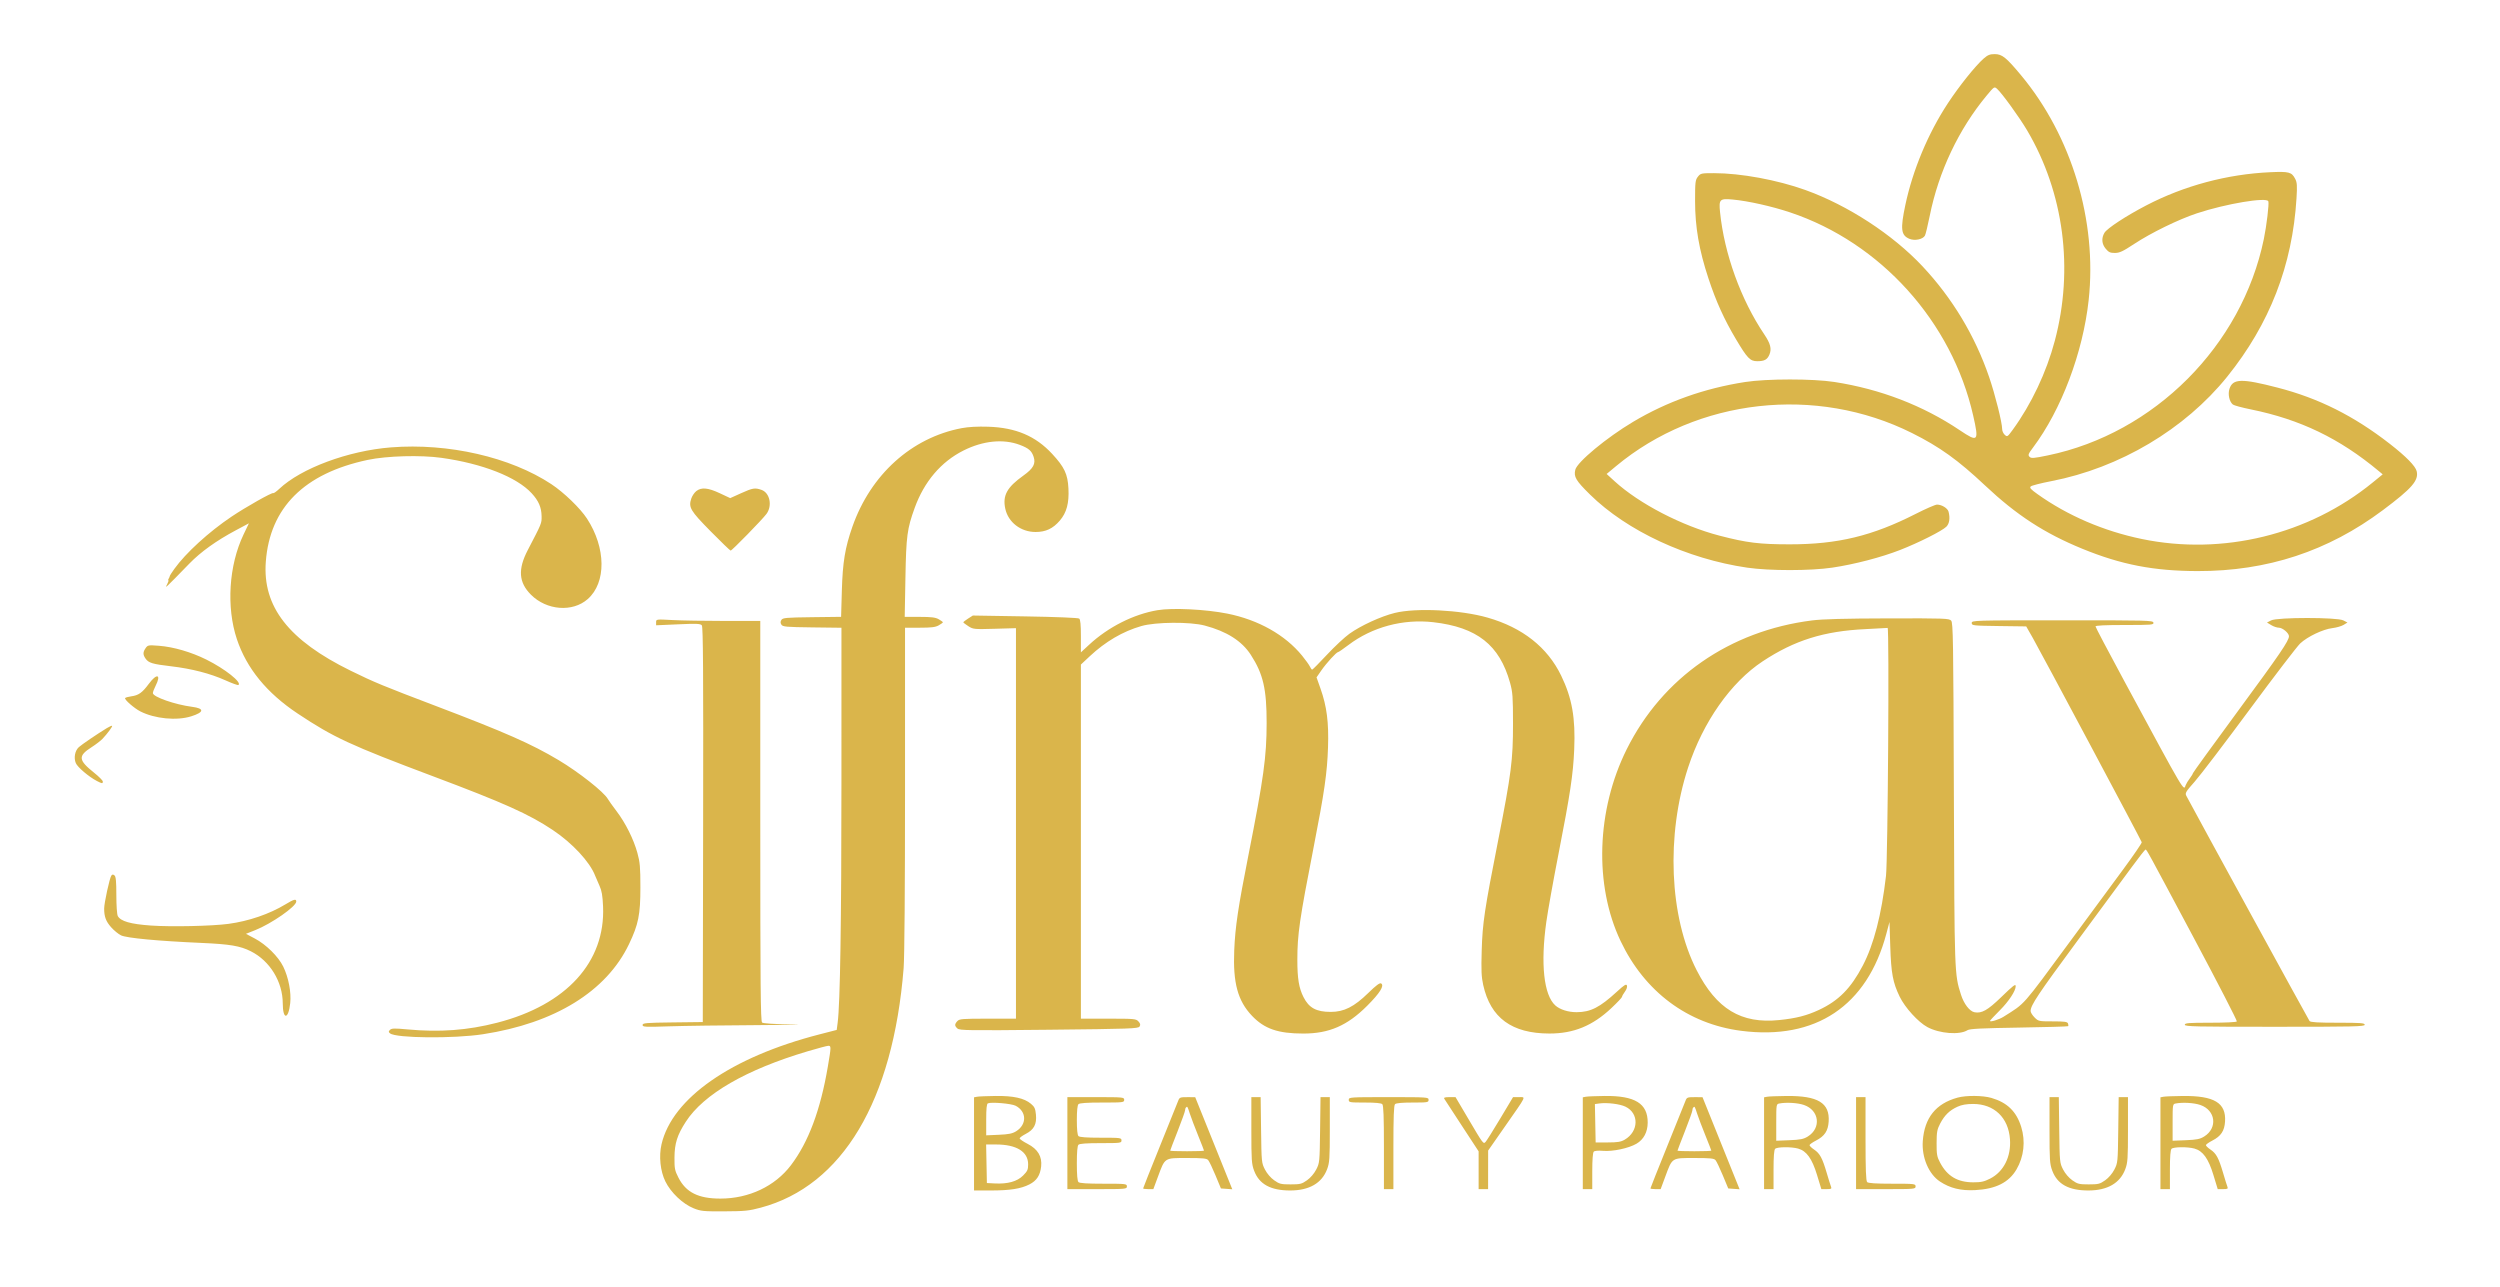 <svg xmlns="http://www.w3.org/2000/svg" width="1848" height="951" viewBox="0 0 1848 951" version="1.1">
	<path d="M 1466.357 43.250 C 1460.215 48.627, 1448.110 63.756, 1439.754 76.500 C 1425.178 98.729, 1413.889 125.763, 1408.442 151.477 C 1404.652 169.373, 1405.198 173.931, 1411.445 176.541 C 1415.382 178.187, 1421.438 176.919, 1422.926 174.138 C 1423.449 173.162, 1425.050 166.544, 1426.485 159.431 C 1433.061 126.837, 1447.891 95.511, 1468.505 70.673 C 1474.095 63.937, 1474.199 63.870, 1476.241 65.673 C 1479.820 68.832, 1492.859 86.871, 1498.533 96.513 C 1525.619 142.535, 1533.006 198.814, 1518.925 251.875 C 1512.719 275.262, 1501.560 298.839, 1487.710 317.826 C 1483.969 322.955, 1483.754 323.088, 1481.912 321.421 C 1480.861 320.469, 1480 318.576, 1480 317.215 C 1480 312.420, 1474.817 291.713, 1470.360 278.700 C 1459.926 248.239, 1443.174 220.385, 1421.165 196.904 C 1399.048 173.308, 1365.954 151.747, 1334.500 140.442 C 1313.781 132.995, 1286.690 128, 1267.021 128 C 1257.543 128, 1257.062 128.106, 1255.073 130.635 C 1253.181 133.040, 1253 134.605, 1253 148.568 C 1253 167.764, 1255.940 184.790, 1262.885 205.822 C 1268.522 222.892, 1274.444 235.970, 1283.226 250.744 C 1291.632 264.885, 1293.680 267, 1298.967 267 C 1304.284 267, 1306.415 265.826, 1307.987 262.032 C 1309.718 257.851, 1308.717 253.954, 1304.182 247.224 C 1286.829 221.471, 1274.570 187.586, 1271.449 156.744 C 1270.497 147.330, 1271.239 146.600, 1280.856 147.501 C 1292.295 148.573, 1309.700 152.473, 1323.244 156.998 C 1390.178 179.363, 1442.846 237.814, 1458.576 307.190 C 1462.943 326.448, 1462.280 327.169, 1448.641 318.007 C 1421.433 299.732, 1389.980 287.631, 1355.964 282.353 C 1340.025 279.880, 1305.986 279.895, 1290 282.382 C 1259.779 287.085, 1232.315 296.850, 1207.155 311.839 C 1187.559 323.514, 1165.847 341.518, 1164.452 347.250 C 1163.193 352.424, 1164.898 355.298, 1175.301 365.541 C 1202.644 392.462, 1247.087 413.136, 1291.550 419.617 C 1308.021 422.018, 1338.300 422.003, 1354.500 419.586 C 1370.804 417.153, 1390.646 411.980, 1404.593 406.527 C 1418.362 401.143, 1435.604 392.463, 1438.750 389.331 C 1441.022 387.069, 1441.622 382.924, 1440.359 378.210 C 1439.677 375.664, 1435.317 373, 1431.833 373 C 1430.586 373, 1423.476 376.099, 1416.033 379.888 C 1383.977 396.202, 1358.454 402.370, 1323 402.370 C 1300.564 402.370, 1291.276 401.224, 1271.086 395.965 C 1243.259 388.715, 1211.804 372.410, 1193.558 355.777 L 1187.616 350.360 1194.558 344.590 C 1254.844 294.475, 1342.429 284.668, 1413.327 320.093 C 1433.867 330.356, 1447.335 340.022, 1467.383 358.890 C 1490.607 380.746, 1511.256 394.181, 1539.240 405.643 C 1568.023 417.431, 1592.056 422.081, 1624.500 422.140 C 1675.938 422.233, 1720.852 407.460, 1761.415 377.108 C 1782.946 360.997, 1788.017 355.166, 1786.421 348.351 C 1785.524 344.517, 1778.584 337.444, 1766.500 328.046 C 1739.939 307.390, 1713.948 294.376, 1683.590 286.531 C 1656.995 279.658, 1650.536 279.816, 1648.032 287.403 C 1646.721 291.377, 1647.897 296.840, 1650.537 299.031 C 1651.326 299.685, 1657.260 301.295, 1663.725 302.608 C 1700.306 310.037, 1729.384 324.049, 1758.392 348.228 L 1761.285 350.639 1753.892 356.676 C 1706.681 395.235, 1643.011 410.816, 1583.268 398.432 C 1554.991 392.571, 1528.386 381.135, 1506.154 365.286 C 1500.988 361.603, 1500.059 360.537, 1501.154 359.549 C 1501.894 358.881, 1508.712 357.135, 1516.304 355.670 C 1566.842 345.916, 1615.061 317.291, 1646.303 278.500 C 1677.755 239.446, 1694.550 196.202, 1697.585 146.451 C 1698.147 137.241, 1697.986 134.874, 1696.619 132.231 C 1694.003 127.171, 1692.082 126.661, 1678.062 127.306 C 1646.223 128.771, 1614.549 137.257, 1586.522 151.831 C 1571.637 159.572, 1557.542 168.812, 1555.597 172.105 C 1553.245 176.087, 1553.605 180.377, 1556.589 183.923 C 1558.722 186.459, 1559.910 186.997, 1563.339 186.984 C 1566.774 186.971, 1569.244 185.818, 1577.500 180.377 C 1590.094 172.076, 1610.361 162.178, 1624 157.668 C 1645.308 150.621, 1675.506 145.548, 1676.755 148.805 C 1677.419 150.535, 1675.478 166.771, 1673.409 176.787 C 1657.138 255.560, 1592.423 320.362, 1513.785 336.625 C 1503.191 338.816, 1501.516 338.945, 1500.238 337.666 C 1498.959 336.388, 1499.276 335.545, 1502.798 330.854 C 1523.737 302.964, 1539.735 260.558, 1543.945 221.789 C 1550.300 163.273, 1531.408 100.552, 1493.857 55.500 C 1482.985 42.456, 1479.917 40, 1474.500 40 C 1470.930 40, 1469.349 40.631, 1466.357 43.250 M 710.849 316.496 C 673.860 323.519, 643.630 350.778, 630.109 389.301 C 624.658 404.832, 622.892 415.546, 622.289 436.731 L 621.742 455.962 600.229 456.231 C 581.005 456.471, 578.599 456.686, 577.613 458.250 C 576.809 459.526, 576.809 460.474, 577.613 461.750 C 578.599 463.314, 581.011 463.529, 600.358 463.770 L 622 464.039 621.990 577.770 C 621.981 681.688, 621.041 741.794, 619.204 755.911 L 618.500 761.321 605.626 764.641 C 540.473 781.439, 496.897 811.779, 488.994 845.847 C 486.948 854.668, 488.095 865.720, 491.849 873.344 C 495.904 881.581, 504.688 889.925, 512.715 893.165 C 518.024 895.308, 519.900 895.493, 535.500 895.419 C 550.551 895.348, 553.628 895.037, 562.337 892.705 C 622.708 876.541, 660.120 813.817, 667.969 715.605 C 668.599 707.726, 669 656.280, 669 583.355 L 669 464 679.919 464 C 688.480 464, 691.502 463.622, 693.913 462.250 C 695.604 461.288, 696.987 460.275, 696.987 460 C 696.987 459.725, 695.604 458.712, 693.913 457.750 C 691.496 456.375, 688.474 456, 679.800 456 L 668.762 456 669.287 427.250 C 669.858 396.080, 670.544 390.893, 676.144 375.416 C 683.179 355.974, 695.629 341.341, 712.213 333.022 C 726.731 325.739, 741.730 324.246, 753.902 328.871 C 760.424 331.349, 762.590 333.227, 764.059 337.680 C 765.753 342.811, 763.838 346.301, 756.429 351.588 C 744.341 360.213, 741.015 366.308, 743.097 376.015 C 745.254 386.075, 754.581 393.250, 765.500 393.250 C 773.024 393.250, 778.353 390.742, 783.429 384.811 C 788.457 378.937, 790.343 371.910, 789.792 361.098 C 789.248 350.417, 786.845 345.312, 777.728 335.479 C 765.509 322.298, 750.882 316.089, 730.500 315.431 C 722.625 315.176, 715.870 315.543, 710.849 316.496 M 289 330.703 C 257.415 333.189, 222.592 346.127, 206.412 361.389 C 204.355 363.329, 202.367 364.727, 201.994 364.496 C 201.021 363.895, 181.750 374.771, 171.093 381.938 C 154.361 393.188, 137.335 408.744, 128.904 420.484 C 127.032 423.091, 125.493 425.511, 125.485 425.862 C 125.476 426.213, 125.112 427.063, 124.676 427.750 C 124.239 428.438, 124.145 429, 124.467 429 C 124.788 429, 124.341 430.373, 123.473 432.052 C 121.807 435.274, 121.656 435.416, 140 416.582 C 148.462 407.894, 159.902 399.693, 174.246 392.032 L 183.991 386.826 180.006 395.163 C 169.154 417.864, 167.193 448.828, 175.110 472.500 C 182.319 494.060, 197.169 512.231, 220 527.432 C 246.603 545.144, 258.893 550.836, 320.500 573.980 C 372.595 593.551, 390.935 601.781, 408.472 613.455 C 423.034 623.150, 436.082 637.195, 439.932 647.320 C 440.493 648.798, 441.938 652.142, 443.141 654.753 C 444.806 658.366, 445.437 662.015, 445.784 670.027 C 447.559 711.117, 418.719 742.794, 367.513 755.997 C 345.635 761.638, 325.031 763.167, 301.106 760.926 C 291.609 760.036, 289.479 760.093, 288.306 761.265 C 287.097 762.474, 287.100 762.839, 288.328 763.857 C 292.643 767.439, 335.261 767.841, 357 764.505 C 410.090 756.359, 448.275 732.809, 464.950 697.928 C 471.939 683.311, 473.379 676.144, 473.379 656 C 473.379 641.023, 473.061 637.346, 471.169 630.500 C 468.338 620.256, 462.398 608.358, 455.743 599.601 C 452.859 595.806, 449.961 591.744, 449.303 590.575 C 446.386 585.394, 427.852 570.783, 412.848 561.835 C 392.791 549.875, 373.340 541.295, 322.500 521.982 C 283.087 507.009, 276.625 504.337, 259.326 495.850 C 213.343 473.292, 193.979 448.435, 196.488 415.186 C 199.502 375.233, 224.843 349.922, 271.801 339.963 C 285.941 336.965, 310.916 336.268, 326.394 338.440 C 356.685 342.691, 381.938 352.615, 393 364.616 C 398.160 370.214, 400.237 375.017, 400.347 381.606 C 400.435 386.896, 400.508 386.717, 390.156 406.563 C 382.720 420.818, 383.400 430.503, 392.476 439.596 C 404.086 451.229, 423.224 452.717, 434.426 442.856 C 448.240 430.696, 448.017 405.015, 433.909 383.361 C 428.893 375.661, 416.838 364.017, 407.500 357.852 C 377.238 337.871, 331.395 327.368, 289 330.703 M 514.707 363.016 C 513.298 364.124, 511.627 366.601, 510.994 368.519 C 508.832 375.069, 510.237 377.447, 525.311 392.746 C 533.035 400.586, 539.688 407, 540.095 407 C 541.088 407, 563.515 384.045, 566.578 379.894 C 571.059 373.820, 569.074 364.267, 562.881 362.108 C 558.059 360.427, 556.421 360.698, 547.765 364.606 L 539.779 368.212 532.095 364.606 C 523.347 360.500, 518.472 360.055, 514.707 363.016 M 855.660 451.048 C 837.971 454.017, 819.240 463.477, 805.063 476.602 L 799 482.215 799 470.230 C 799 461.835, 798.626 457.950, 797.750 457.259 C 797.010 456.675, 780.704 456.013, 757.820 455.636 L 719.139 455 715.612 457.250 C 713.672 458.487, 712.085 459.725, 712.085 460 C 712.085 460.275, 713.753 461.568, 715.792 462.873 C 719.383 465.170, 719.999 465.231, 735.250 464.793 L 751 464.341 751 608.671 L 751 753 730.155 753 C 711.231 753, 709.157 753.169, 707.655 754.829 C 705.549 757.156, 705.570 758.301, 707.756 760.279 C 709.339 761.712, 715.984 761.801, 775.398 761.184 C 835.742 760.558, 841.374 760.358, 842.350 758.809 C 843.167 757.512, 842.980 756.636, 841.553 755.059 C 839.789 753.109, 838.613 753, 819.345 753 L 799 753 799 622.115 L 799 491.229 805.488 485.160 C 817.177 474.226, 829.980 466.726, 843.701 462.775 C 854.239 459.741, 879.671 459.538, 890.500 462.401 C 906.819 466.716, 917.967 473.794, 924.605 484.056 C 933.750 498.193, 936.331 509.327, 936.299 534.500 C 936.268 559.378, 934.085 575.215, 922.864 632 C 915.219 670.686, 913.078 685.037, 912.347 702.500 C 911.339 726.561, 914.950 739.854, 925.497 750.912 C 934.669 760.527, 944.732 764, 963.426 764 C 982.510 764, 995.879 758.195, 1010.549 743.540 C 1020.044 734.055, 1023.494 728.542, 1020.928 726.956 C 1019.928 726.338, 1017.260 728.319, 1011.422 734.018 C 1000.956 744.234, 993.497 747.998, 983.718 747.999 C 972.979 748, 967.577 745.059, 963.516 737 C 960.151 730.321, 959 723.314, 959 709.502 C 959 690.753, 960.602 679.680, 971.038 626.271 C 979.010 585.479, 981.042 571.374, 981.669 552.500 C 982.286 533.940, 980.785 522.188, 976.111 508.981 L 973.186 500.715 976.713 495.608 C 980.481 490.150, 987.934 482, 989.155 482 C 989.562 482, 992.955 479.675, 996.697 476.832 C 1014.228 463.516, 1037.111 457.360, 1059.500 459.935 C 1091.848 463.657, 1108.445 476.755, 1116.230 504.704 C 1118.160 511.636, 1118.402 514.994, 1118.414 535 C 1118.430 561.794, 1117.151 571.841, 1107.441 621.209 C 1097.270 672.920, 1095.885 682.190, 1095.279 702.619 C 1094.844 717.268, 1095.056 722.151, 1096.387 728.119 C 1101.812 752.440, 1117.518 763.943, 1145.356 763.985 C 1163.221 764.012, 1177.234 758.269, 1191.079 745.243 C 1195.436 741.145, 1199 737.371, 1199 736.856 C 1199 736.340, 1199.961 734.620, 1201.135 733.032 C 1202.382 731.345, 1203.005 729.455, 1202.633 728.485 C 1202.118 727.144, 1200.703 728.015, 1195.248 733.025 C 1182.534 744.704, 1175.785 748.149, 1165.500 748.209 C 1159.315 748.245, 1153.061 746.269, 1149.680 743.212 C 1141.163 735.510, 1138.685 712.471, 1143.039 681.459 C 1144.190 673.262, 1148.258 650.569, 1152.078 631.030 C 1160.685 587.010, 1162.871 572.469, 1163.656 554 C 1164.649 530.638, 1162.077 516.082, 1154.012 499.423 C 1143.862 478.458, 1125.450 463.937, 1099.635 456.539 C 1079.621 450.803, 1046.792 449.158, 1030.940 453.097 C 1020.675 455.648, 1006.012 462.389, 997.473 468.482 C 993.994 470.965, 986.522 477.946, 980.867 483.998 C 975.213 490.049, 970.302 495, 969.954 495 C 969.606 495, 968.858 493.988, 968.293 492.750 C 967.728 491.512, 965.130 487.881, 962.520 484.679 C 949.999 469.320, 930.199 458.174, 907.296 453.590 C 891.326 450.394, 866.761 449.184, 855.660 451.048 M 1339.500 458.612 C 1278.590 466.297, 1228.857 500.856, 1202.475 553.831 C 1180.083 598.795, 1178.304 654.289, 1197.931 695.593 C 1215.780 733.154, 1247.608 756.872, 1287 761.968 C 1342.065 769.091, 1380.175 743.634, 1394.383 690.236 L 1396.707 681.500 1397.282 699.500 C 1397.920 719.493, 1399.195 726.317, 1404.237 736.724 C 1408.158 744.816, 1417.945 755.575, 1424.691 759.208 C 1433.740 764.082, 1448.597 765.220, 1454.429 761.486 C 1456.005 760.477, 1465.084 760.024, 1492.403 759.594 C 1512.150 759.282, 1528.518 758.816, 1528.777 758.557 C 1529.035 758.298, 1528.981 757.392, 1528.655 756.543 C 1528.173 755.286, 1526.093 755, 1517.454 755 C 1507.063 755, 1506.786 754.940, 1503.923 752.077 C 1502.315 750.469, 1501.010 748.332, 1501.022 747.327 C 1501.073 743.049, 1506.426 735.025, 1535.686 695.365 C 1552.674 672.339, 1570.787 647.763, 1575.939 640.750 C 1581.090 633.737, 1585.590 628, 1585.937 628 C 1586.839 628, 1586.556 627.484, 1621.915 693.793 C 1639.597 726.954, 1653.799 754.517, 1653.473 755.043 C 1653.131 755.598, 1644.923 756, 1633.941 756 C 1617.771 756, 1615 756.219, 1615 757.500 C 1615 758.818, 1623.056 759, 1681.500 759 C 1739.944 759, 1748 758.818, 1748 757.500 C 1748 756.217, 1745.125 756, 1728.122 756 C 1713.434 756, 1707.977 755.674, 1707.219 754.750 C 1706.463 753.829, 1623.923 602.970, 1616.140 588.283 C 1615.075 586.274, 1615.654 585.289, 1622.316 577.783 C 1626.360 573.227, 1644.629 549.250, 1662.916 524.500 C 1681.202 499.750, 1698.039 477.748, 1700.332 475.607 C 1705.722 470.571, 1717.169 465.122, 1724.071 464.306 C 1727.057 463.953, 1730.792 462.879, 1732.370 461.920 L 1735.240 460.176 1732.170 458.588 C 1727.630 456.240, 1683.370 456.240, 1678.830 458.588 L 1675.760 460.176 1678.904 462.088 C 1680.633 463.140, 1683.183 464, 1684.570 464 C 1687.264 464, 1692 468.006, 1692 470.285 C 1692 473.663, 1685.415 483.322, 1654.246 525.662 C 1635.961 550.501, 1621 571.159, 1621 571.568 C 1621 571.977, 1619.954 573.704, 1618.676 575.406 C 1617.398 577.108, 1616.048 579.325, 1615.676 580.333 C 1614.040 584.762, 1616.145 588.327, 1570.190 503.286 C 1558.536 481.719, 1549 463.606, 1549 463.036 C 1549 462.353, 1556.353 462, 1570.573 462 C 1590.582 462, 1592.122 461.873, 1591.808 460.250 C 1591.489 458.604, 1587.495 458.502, 1524.484 458.527 C 1458.480 458.553, 1457.500 458.583, 1457.500 460.527 C 1457.500 462.417, 1458.350 462.511, 1477.637 462.770 L 1497.775 463.041 1502.759 471.770 C 1508.382 481.619, 1582.668 620.917, 1583.174 622.561 C 1583.353 623.145, 1577.212 632.145, 1569.527 642.561 C 1561.842 652.977, 1544.283 676.800, 1530.508 695.500 C 1493.955 745.121, 1497.431 741.183, 1481 751.594 C 1477.646 753.719, 1471 755.736, 1471 754.628 C 1471 754.336, 1474.336 750.761, 1478.414 746.683 C 1484.894 740.203, 1490 732.434, 1490 729.055 C 1490 727.026, 1488.619 728.068, 1479.094 737.275 C 1469.247 746.795, 1464.849 749.267, 1459.563 748.257 C 1455.936 747.563, 1451.702 742.064, 1449.541 735.240 C 1444.725 720.029, 1444.738 720.390, 1444.300 586.516 C 1443.927 472.854, 1443.731 460.360, 1442.288 458.766 C 1440.803 457.124, 1437.514 457.008, 1395.595 457.112 C 1363.691 457.191, 1347.282 457.630, 1339.500 458.612 M 485 459.953 L 485 462.213 501.285 461.495 C 515.003 460.889, 517.761 461.008, 518.788 462.245 C 519.737 463.387, 519.951 496.056, 519.753 609.607 L 519.500 755.500 497.250 755.769 C 477.408 756.009, 475 756.216, 475 757.678 C 475 759.163, 476.841 759.255, 494.661 758.658 C 505.474 758.296, 535.062 757.897, 560.411 757.771 C 585.760 757.646, 597.085 757.411, 585.577 757.251 C 572.234 757.064, 564.174 756.559, 563.327 755.857 C 562.235 754.950, 562 728.558, 562 606.878 L 562 459 535.657 459 C 521.168 459, 503.843 458.706, 497.157 458.346 C 485.007 457.693, 485 457.694, 485 459.953 M 1379 465.047 C 1348.252 466.492, 1326.525 473.291, 1303 488.830 C 1279.446 504.388, 1258.937 533.569, 1247.870 567.274 C 1231.416 617.383, 1233.943 677.633, 1254.157 717.167 C 1268.861 745.924, 1287.054 756.916, 1315.174 754.030 C 1327.664 752.748, 1335.503 750.752, 1344.500 746.562 C 1359.107 739.760, 1368.202 730.563, 1377.017 713.683 C 1385.123 698.163, 1390.779 676.280, 1394.125 647.500 C 1395.500 635.671, 1396.630 463.910, 1395.331 464.159 C 1394.874 464.247, 1387.525 464.646, 1379 465.047 M 107.652 479.087 C 105.580 482.045, 105.568 483.938, 107.601 486.841 C 109.845 490.044, 112.706 490.906, 126.452 492.515 C 141.660 494.295, 155.556 497.889, 166.710 502.927 C 171.499 505.090, 175.774 506.639, 176.211 506.369 C 179.128 504.567, 166.309 494.386, 152.500 487.539 C 141.288 481.980, 128.248 478.184, 117.527 477.360 C 109.675 476.757, 109.229 476.835, 107.652 479.087 M 110.003 505.495 C 105.152 512.063, 102.427 513.999, 97.014 514.725 C 94.779 515.025, 92.741 515.610, 92.484 516.026 C 91.820 517.100, 99.192 523.547, 103.735 525.865 C 114.414 531.313, 130.605 532.883, 141.327 529.511 C 150.981 526.474, 151.250 523.668, 142 522.481 C 129.351 520.858, 113 515.131, 113 512.324 C 113 511.552, 113.900 509.156, 115 507 C 119.370 498.433, 115.976 497.411, 110.003 505.495 M 78.974 538.228 C 71.987 542.481, 60.441 550.324, 58.265 552.295 C 55.405 554.886, 54.405 560.150, 56.028 564.068 C 57.293 567.122, 65.759 574.299, 71.700 577.354 C 75.568 579.343, 76 579.376, 76 577.679 C 76 576.953, 73.079 574.018, 69.508 571.157 C 57.852 561.816, 57.558 558.817, 67.665 552.351 C 70.805 550.343, 74.469 547.529, 75.807 546.100 C 79.578 542.070, 83.323 536.990, 82.863 536.530 C 82.635 536.301, 80.884 537.066, 78.974 538.228 M 82.302 647.238 C 81.054 648.872, 76.987 667.559, 76.994 671.625 C 77.005 677.610, 78.275 681.031, 82.099 685.375 C 84.216 687.780, 87.552 690.508, 89.512 691.439 C 93.689 693.421, 116.729 695.588, 148.500 696.987 C 170.080 697.937, 177.457 699.178, 185.457 703.206 C 199.533 710.292, 208.979 725.734, 209.015 741.718 C 209.043 754.009, 213.217 753.826, 214.539 741.476 C 215.388 733.552, 213.256 722.439, 209.361 714.484 C 205.732 707.074, 196.698 698.155, 188.363 693.755 L 181.802 690.292 188.651 687.570 C 200.747 682.762, 219 670.039, 219 666.415 C 219 664.243, 217.270 664.691, 211.034 668.479 C 199.237 675.645, 183.845 680.918, 168.857 682.926 C 156.555 684.574, 126.642 685.217, 111.500 684.157 C 96.525 683.110, 89.132 680.984, 87.070 677.131 C 86.462 675.995, 86 669.327, 86 661.688 C 86 651.538, 85.665 647.967, 84.633 647.110 C 83.604 646.257, 83.026 646.288, 82.302 647.238 M 597.182 777.068 C 551.586 790.593, 520.167 808.750, 506.935 829.221 C 500.620 838.993, 498.661 845.166, 498.575 855.568 C 498.507 863.758, 498.791 865.205, 501.510 870.525 C 507.085 881.430, 516.243 886, 532.522 886 C 553.600 886, 572.883 876.873, 584.674 861.315 C 597.651 844.193, 606.476 820.593, 611.944 788.389 C 614.444 773.663, 614.458 772.985, 612.250 773.059 C 611.288 773.091, 604.507 774.895, 597.182 777.068 M 722.250 810.706 L 720 811.139 720 845.570 L 720 880 732.316 880 C 746.614 880, 754.602 878.747, 760.960 875.508 C 766.312 872.780, 768.892 868.834, 769.614 862.270 C 770.424 854.892, 767.147 849.412, 759.606 845.532 C 756.365 843.864, 753.719 842.050, 753.726 841.500 C 753.734 840.950, 755.771 839.454, 758.253 838.175 C 764.300 835.060, 766.446 830.996, 765.769 823.945 C 765.336 819.444, 764.733 818.141, 762.044 815.896 C 757.056 811.731, 749.113 809.979, 735.934 810.136 C 729.645 810.211, 723.487 810.467, 722.250 810.706 M 1172.250 810.706 L 1170 811.139 1170 845.070 L 1170 879 1173.500 879 L 1177 879 1177 865.700 C 1177 857.387, 1177.411 851.989, 1178.096 851.304 C 1178.760 850.640, 1181.427 850.400, 1184.846 850.695 C 1192.124 851.323, 1203.911 848.828, 1209.701 845.435 C 1215.030 842.312, 1217.945 836.811, 1217.978 829.815 C 1218.044 815.713, 1208.598 809.874, 1186.145 810.136 C 1179.740 810.211, 1173.487 810.467, 1172.250 810.706 M 1306.250 810.706 L 1304 811.139 1304 845.070 L 1304 879 1307.500 879 L 1311 879 1311 864.700 C 1311 854.911, 1311.379 850.021, 1312.200 849.200 C 1313.664 847.736, 1324.121 847.628, 1329.152 849.025 C 1335.383 850.756, 1339.461 856.426, 1343.126 868.455 L 1346.339 879 1350.277 879 C 1353.629 879, 1354.109 878.740, 1353.508 877.250 C 1353.119 876.288, 1351.682 871.691, 1350.314 867.035 C 1347.073 856.005, 1345.253 852.632, 1341 849.773 C 1339.075 848.479, 1337.552 846.988, 1337.615 846.460 C 1337.679 845.932, 1339.836 844.416, 1342.410 843.092 C 1348.744 839.832, 1351.313 835.976, 1351.754 829.065 C 1352.637 815.249, 1343.810 809.907, 1320.500 810.148 C 1313.900 810.216, 1307.487 810.467, 1306.250 810.706 M 1447 811.374 C 1430.943 815.794, 1422.554 826.289, 1421.322 843.500 C 1420.460 855.545, 1425.698 867.887, 1434.005 873.384 C 1441.470 878.325, 1449.442 880.272, 1460 879.734 C 1475.236 878.957, 1484.917 874.116, 1490.588 864.440 C 1496.087 855.057, 1497.364 843.560, 1494.079 833.008 C 1490.522 821.578, 1483.773 815.011, 1472.068 811.588 C 1465.685 809.722, 1453.384 809.616, 1447 811.374 M 1599.250 810.706 L 1597 811.139 1597 845.070 L 1597 879 1600.500 879 L 1604 879 1604 864.700 C 1604 854.911, 1604.379 850.021, 1605.200 849.200 C 1606.664 847.736, 1617.121 847.628, 1622.152 849.025 C 1628.383 850.756, 1632.461 856.426, 1636.126 868.455 L 1639.339 879 1643.277 879 C 1646.629 879, 1647.109 878.740, 1646.508 877.250 C 1646.119 876.288, 1644.682 871.691, 1643.314 867.035 C 1640.073 856.005, 1638.253 852.632, 1634 849.773 C 1632.075 848.479, 1630.552 846.988, 1630.615 846.460 C 1630.679 845.932, 1632.836 844.416, 1635.410 843.092 C 1641.744 839.832, 1644.313 835.976, 1644.754 829.065 C 1645.637 815.249, 1636.810 809.907, 1613.500 810.148 C 1606.900 810.216, 1600.487 810.467, 1599.250 810.706 M 789 845 L 789 879 811 879 C 832.333 879, 833 878.939, 833 877 C 833 875.077, 832.333 875, 815.700 875 C 803.578 875, 798.041 874.641, 797.200 873.800 C 796.394 872.994, 796 868.467, 796 860 C 796 851.533, 796.394 847.006, 797.200 846.200 C 798.029 845.371, 803.133 845, 813.700 845 C 828.333 845, 829 844.913, 829 843 C 829 841.087, 828.333 841, 813.700 841 C 803.133 841, 798.029 840.629, 797.200 839.800 C 796.418 839.018, 796 834.911, 796 828 C 796 821.089, 796.418 816.982, 797.200 816.200 C 798.035 815.365, 803.356 815, 814.700 815 C 830.333 815, 831 814.918, 831 813 C 831 811.063, 830.333 811, 810 811 L 789 811 789 845 M 870.954 813.621 C 870.406 815.063, 864.342 830.125, 857.479 847.092 C 850.615 864.060, 845 878.180, 845 878.471 C 845 878.762, 846.700 879, 848.778 879 L 852.555 879 855.896 869.984 C 861.257 855.517, 860.513 856, 877.450 856 C 889.337 856, 891.987 856.271, 893.128 857.603 C 893.882 858.485, 896.303 863.547, 898.507 868.853 L 902.515 878.500 906.710 878.805 L 910.906 879.110 897.203 845.074 L 883.500 811.037 877.725 811.019 C 872.407 811.001, 871.872 811.207, 870.954 813.621 M 925 835.462 C 925 857.673, 925.189 860.429, 927.049 865.402 C 930.779 875.371, 939.232 880, 953.706 880 C 967.780 880, 977.132 874.608, 981.002 864.264 C 982.795 859.473, 983 856.467, 983 834.962 L 983 811 979.564 811 L 976.129 811 975.814 835.281 C 975.506 859.060, 975.447 859.665, 972.945 864.522 C 971.400 867.522, 968.699 870.671, 966.109 872.491 C 962.233 875.215, 961.088 875.500, 954 875.500 C 946.912 875.500, 945.767 875.215, 941.891 872.491 C 939.301 870.671, 936.600 867.522, 935.055 864.522 C 932.553 859.665, 932.494 859.060, 932.186 835.281 L 931.871 811 928.436 811 L 925 811 925 835.462 M 997 813 C 997 814.887, 997.667 815, 1008.800 815 C 1016.644 815, 1021.002 815.402, 1021.800 816.200 C 1022.681 817.081, 1023 825.578, 1023 848.200 L 1023 879 1026.500 879 L 1030 879 1030 848.200 C 1030 825.578, 1030.319 817.081, 1031.200 816.200 C 1031.998 815.402, 1036.356 815, 1044.200 815 C 1055.333 815, 1056 814.887, 1056 813 C 1056 811.045, 1055.333 811, 1026.500 811 C 997.667 811, 997 811.045, 997 813 M 1067.643 812.250 C 1068.062 812.938, 1073.939 821.956, 1080.702 832.291 L 1093 851.083 1093 865.041 L 1093 879 1096.500 879 L 1100 879 1100.017 864.750 L 1100.033 850.500 1112.595 832.500 C 1128.902 809.135, 1128.020 811, 1122.758 811 L 1118.446 811 1109.024 826.750 C 1103.842 835.413, 1098.981 843.175, 1098.221 844 C 1096.473 845.898, 1096.597 846.063, 1084.920 826.250 L 1075.932 811 1071.407 811 C 1068.048 811, 1067.078 811.322, 1067.643 812.250 M 1245.954 813.621 C 1245.406 815.063, 1239.342 830.125, 1232.479 847.092 C 1225.615 864.060, 1220 878.180, 1220 878.471 C 1220 878.762, 1221.700 879, 1223.778 879 L 1227.555 879 1230.896 869.984 C 1236.257 855.517, 1235.513 856, 1252.450 856 C 1264.337 856, 1266.987 856.271, 1268.128 857.603 C 1268.882 858.485, 1271.303 863.547, 1273.507 868.853 L 1277.515 878.500 1281.710 878.805 L 1285.906 879.110 1272.203 845.074 L 1258.500 811.037 1252.725 811.019 C 1247.407 811.001, 1246.872 811.207, 1245.954 813.621 M 1372 845 L 1372 879 1394 879 C 1415.333 879, 1416 878.939, 1416 877 C 1416 875.077, 1415.333 875, 1398.700 875 C 1386.578 875, 1381.041 874.641, 1380.200 873.800 C 1379.319 872.919, 1379 864.422, 1379 841.800 L 1379 811 1375.500 811 L 1372 811 1372 845 M 1515 835.462 C 1515 857.673, 1515.189 860.429, 1517.049 865.402 C 1520.779 875.371, 1529.232 880, 1543.706 880 C 1557.780 880, 1567.132 874.608, 1571.002 864.264 C 1572.795 859.473, 1573 856.467, 1573 834.962 L 1573 811 1569.564 811 L 1566.129 811 1565.814 835.281 C 1565.506 859.060, 1565.447 859.665, 1562.945 864.522 C 1561.400 867.522, 1558.699 870.671, 1556.109 872.491 C 1552.233 875.215, 1551.088 875.500, 1544 875.500 C 1536.912 875.500, 1535.767 875.215, 1531.891 872.491 C 1529.301 870.671, 1526.600 867.522, 1525.055 864.522 C 1522.553 859.665, 1522.494 859.060, 1522.186 835.281 L 1521.871 811 1518.436 811 L 1515 811 1515 835.462 M 730.250 815.597 C 729.355 816.005, 729 819.445, 729 827.703 L 729 839.239 738.287 838.832 C 745.614 838.512, 748.322 837.964, 751.115 836.238 C 759.163 831.264, 758.978 821.626, 750.752 817.372 C 747.625 815.755, 732.731 814.465, 730.250 815.597 M 1182.223 815.676 L 1178.946 816.131 1179.223 830.315 L 1179.500 844.500 1188.500 844.491 C 1195.749 844.484, 1198.180 844.085, 1200.997 842.437 C 1211.435 836.331, 1211.724 822.911, 1201.522 818.036 C 1197.348 816.042, 1187.909 814.887, 1182.223 815.676 M 1315.250 815.706 C 1313.049 816.130, 1313 816.432, 1313 829.686 L 1313 843.233 1322.770 842.840 C 1330.807 842.517, 1333.205 842.036, 1336.294 840.127 C 1346.435 833.860, 1344.846 820.691, 1333.477 816.794 C 1328.836 815.203, 1320.458 814.703, 1315.250 815.706 M 1608.250 815.706 C 1606.049 816.130, 1606 816.432, 1606 829.686 L 1606 843.233 1615.770 842.840 C 1623.807 842.517, 1626.205 842.036, 1629.294 840.127 C 1639.435 833.860, 1637.846 820.691, 1626.477 816.794 C 1621.836 815.203, 1613.458 814.703, 1608.250 815.706 M 1447 818.081 C 1441.136 820.735, 1437.424 824.336, 1434.194 830.500 C 1431.914 834.852, 1431.569 836.732, 1431.537 845 C 1431.504 853.402, 1431.807 855.078, 1434.157 859.500 C 1439.444 869.451, 1447.017 873.942, 1458.571 873.978 C 1464.331 873.996, 1466.646 873.490, 1471.064 871.250 C 1481.111 866.155, 1486.705 855.056, 1485.770 842.075 C 1484.619 826.114, 1474.070 816.044, 1458.500 816.044 C 1453.597 816.044, 1450.152 816.654, 1447 818.081 M 876.667 818.667 C 876.300 819.033, 876 819.980, 876 820.770 C 876 821.560, 873.525 828.493, 870.500 836.177 C 867.475 843.861, 865 850.339, 865 850.574 C 865 850.808, 870.625 851, 877.500 851 C 884.375 851, 890 850.796, 890 850.547 C 890 850.298, 888.030 845.236, 885.622 839.297 C 883.214 833.359, 880.477 826.138, 879.541 823.250 C 877.737 817.685, 877.703 817.630, 876.667 818.667 M 1251.667 818.667 C 1251.300 819.033, 1251 819.980, 1251 820.770 C 1251 821.560, 1248.525 828.493, 1245.500 836.177 C 1242.475 843.861, 1240 850.339, 1240 850.574 C 1240 850.808, 1245.625 851, 1252.500 851 C 1259.375 851, 1265 850.796, 1265 850.547 C 1265 850.298, 1263.030 845.236, 1260.622 839.297 C 1258.214 833.359, 1255.477 826.138, 1254.541 823.250 C 1252.737 817.685, 1252.703 817.630, 1251.667 818.667 M 729.223 860.250 L 729.500 874.500 735.338 874.803 C 744.902 875.298, 751.874 873.362, 756.238 868.997 C 759.493 865.742, 760 864.617, 760 860.652 C 760 851.320, 751.392 846, 736.291 846 L 728.945 846 729.223 860.250" stroke="none" fill="#dab54b" fill-rule="evenodd"/>
</svg>
